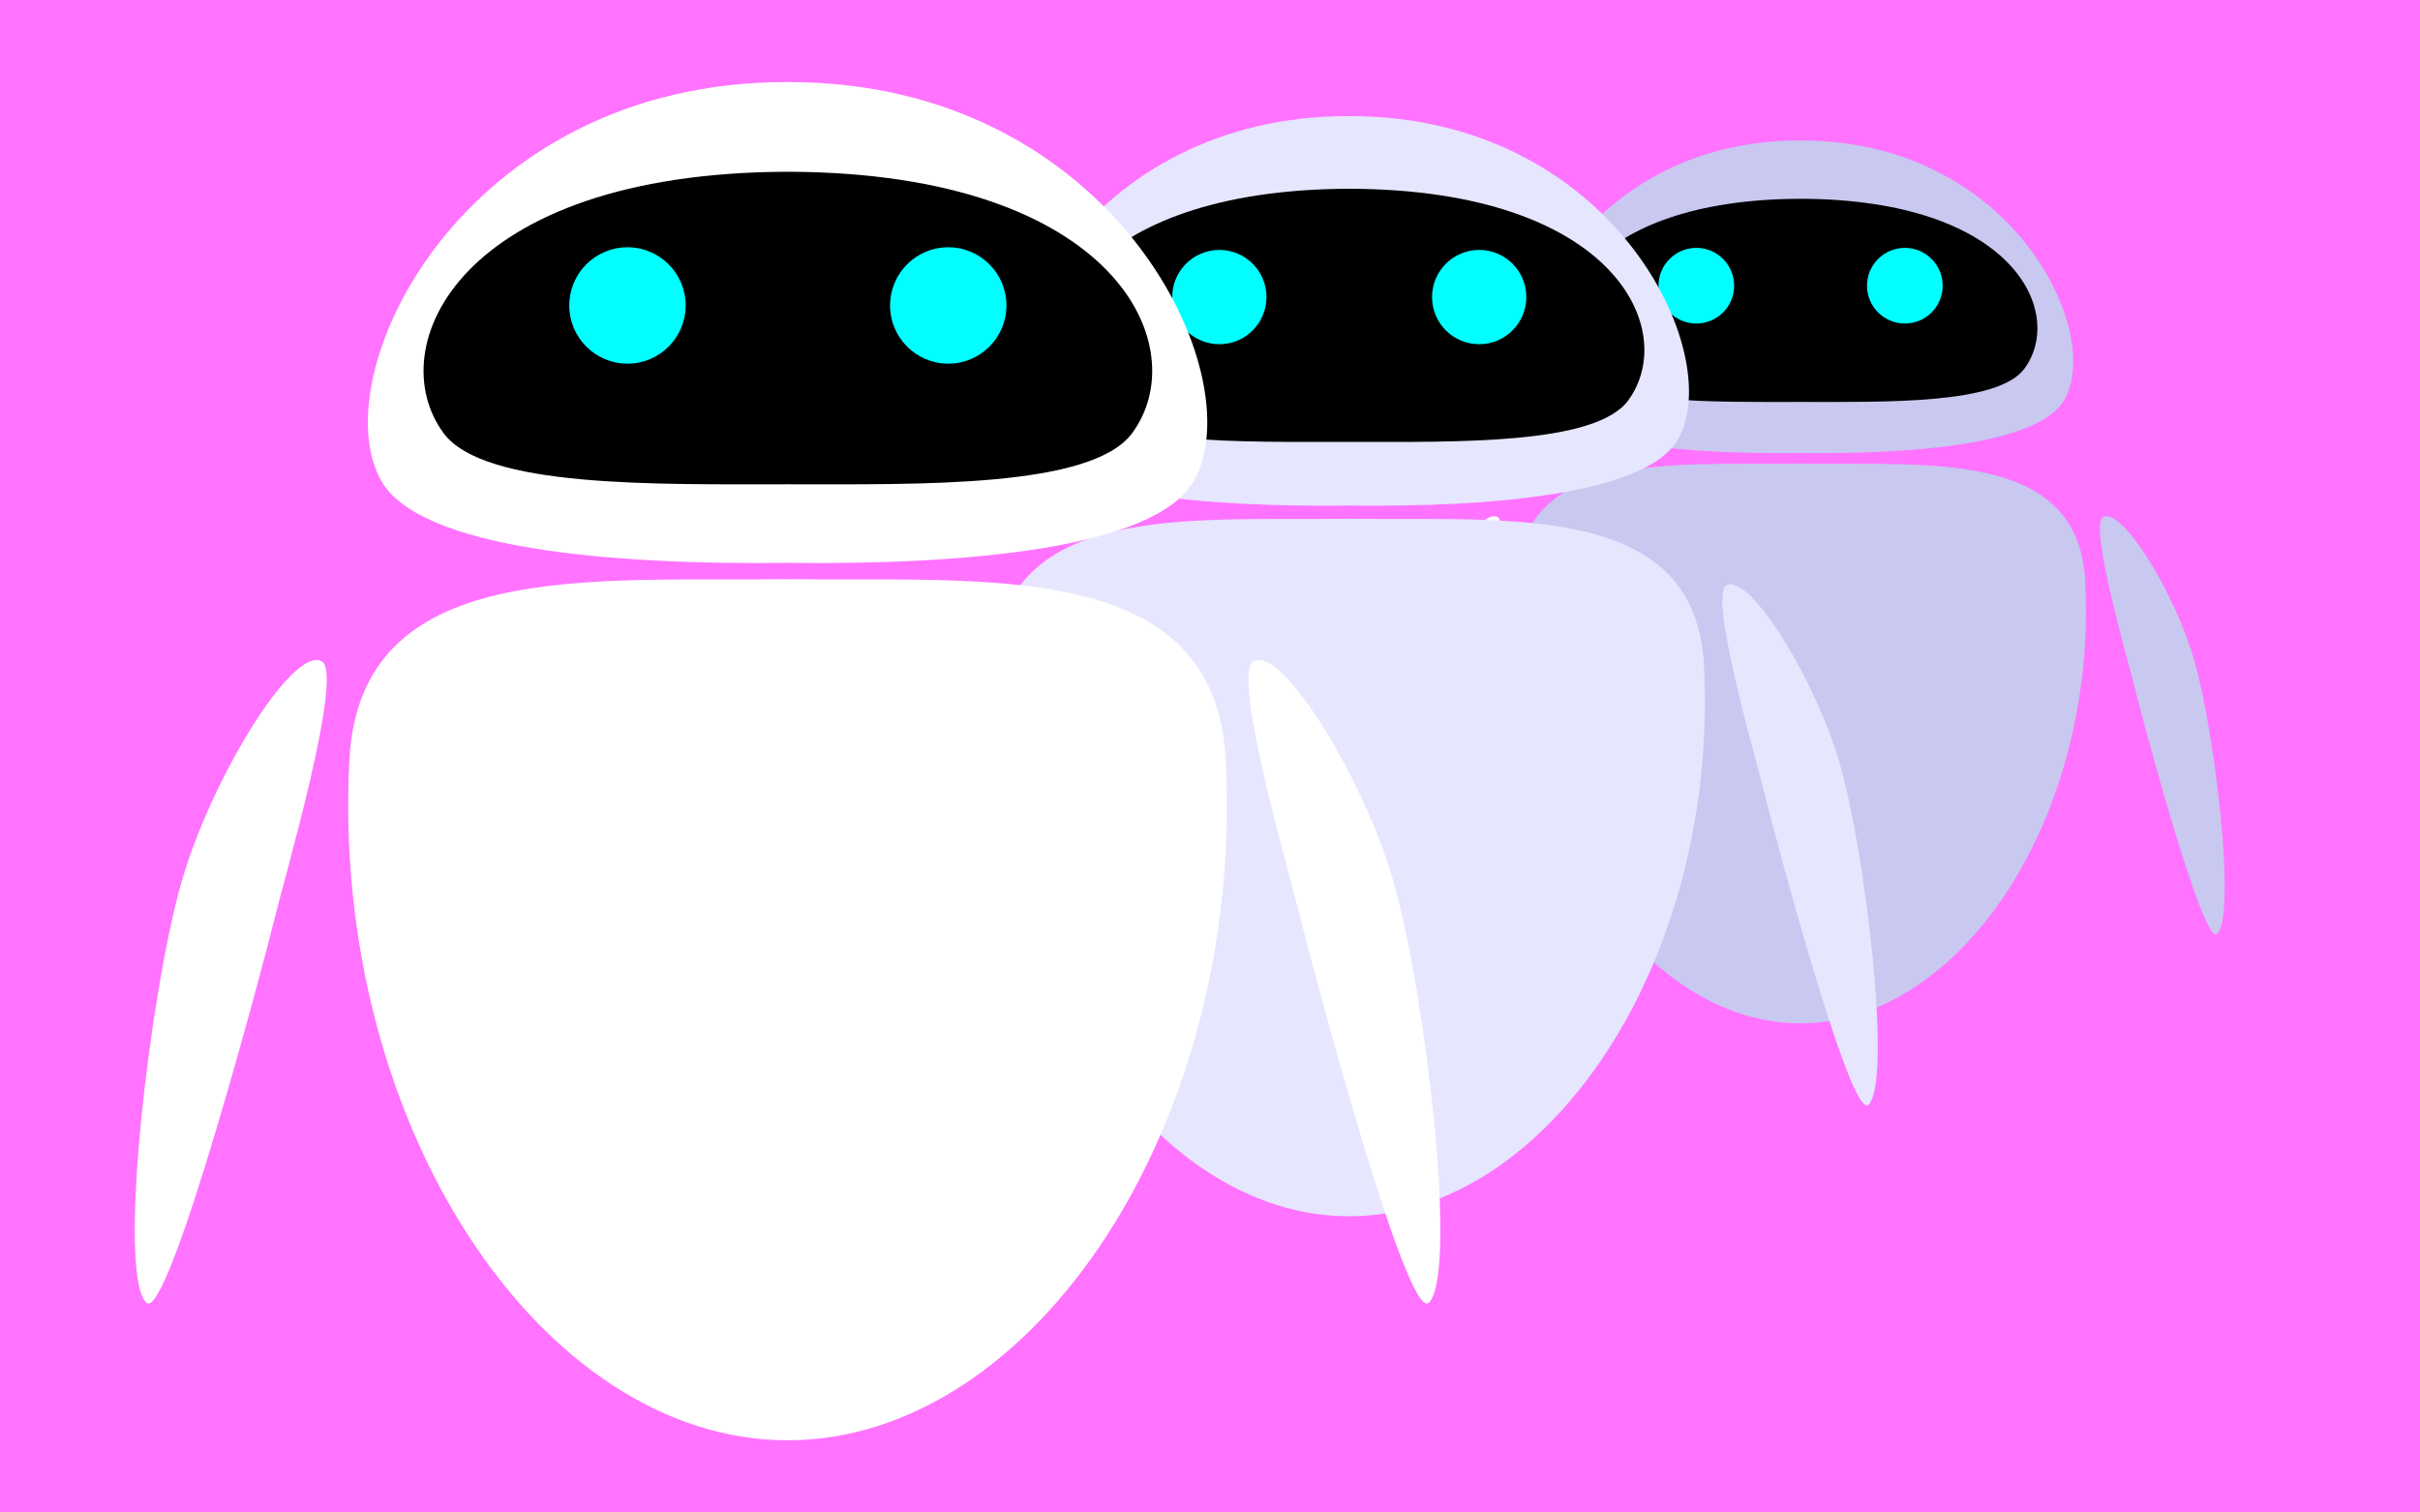 <?xml version="1.0" encoding="UTF-8" standalone="no"?>
<svg
   version="1.1"
   viewBox="0 0 800 500"
   id="svg882"
   sodipodi:docname="_botsGhost.svg"
   inkscape:version="1.1.1 (3bf5ae0d25, 2021-09-20)"
   xmlns:inkscape="http://www.inkscape.org/namespaces/inkscape"
   xmlns:sodipodi="http://sodipodi.sourceforge.net/DTD/sodipodi-0.dtd"
   xmlns="http://www.w3.org/2000/svg"
   xmlns:svg="http://www.w3.org/2000/svg">
  <defs
     id="defs886">
    <clipPath
       id="a">
      <path
         d="m 421.51,213.23 c 10.76,-5.727 40.806,43.568 51.607,81.273 11.738,40.978 23.795,144 12.979,154.82 -8.088,8.088 -44.19,-128.55 -47.281,-141.53 -3.09,-12.979 -25.727,-90.079 -17.305,-94.561 z"
         fill="#72ffff"
         id="path2" />
      <path
         d="M 250,0 C 130.08,-0.32 78.48,108.15 100.42,146.78 c 14.31,25.183 84.992,31.003 149.58,30.215 64.592,0.788 135.27,-5.032 149.58,-30.215 C 421.52,108.16 369.91,-0.31 250,0 Z m 0,33 C 371.14,33.309 399.88,97.65 376.7,129.17 361.82,149.403 298.518,148 250,148 201.482,148 138.18,149.403 123.3,129.17 100.123,97.65 128.862,33.309 250,33 Z"
         fill="#72ffff"
         id="path4" />
      <path
         d="m 88.677,249.69 c 3.81,-74.503 87.762,-65.762 161.32,-66.689 73.554,0.927 157.51,-7.814 161.32,66.689 C 418.176,383.85 340.552,500 249.997,500 159.442,500 81.827,383.85 88.677,249.69 Z"
         fill="#72ffff"
         id="path6" />
      <path
         d="m 78.491,213.23 c -10.76,-5.727 -40.806,43.568 -51.607,81.273 -11.738,40.978 -23.795,144 -12.979,154.82 8.088,8.088 44.19,-128.55 47.281,-141.53 3.09,-12.979 25.727,-90.079 17.305,-94.561 z"
         fill="#72ffff"
         id="path8" />
    </clipPath>
  </defs>
  <sodipodi:namedview
     id="namedview884"
     pagecolor="#ffffff"
     bordercolor="#666666"
     borderopacity="1.0"
     inkscape:pageshadow="2"
     inkscape:pageopacity="0.0"
     inkscape:pagecheckerboard="0"
     showgrid="false"
     inkscape:zoom="2.93"
     inkscape:cx="400"
     inkscape:cy="250.17065"
     inkscape:window-width="3840"
     inkscape:window-height="2276"
     inkscape:window-x="-12"
     inkscape:window-y="-12"
     inkscape:window-maximized="1"
     inkscape:current-layer="layer4" />
  <g
     inkscape:groupmode="layer"
     id="layer3"
     inkscape:label="Layer 3"
     sodipodi:insensitive="true">
    <rect
       style="fill:#ff73ff;fill-opacity:1;stroke:none;stroke-width:25;paint-order:stroke markers fill"
       id="rect1359"
       width="911.263"
       height="598.294"
       x="-61.433"
       y="-49.488" />
  </g>
  <g
     inkscape:groupmode="layer"
     id="layer2"
     inkscape:label="Layer 2"
     style="display:inline"
     sodipodi:insensitive="true">
    <g
       id="g1335"
       transform="matrix(0.65,0,0,0.65,425.941,28.809)">
      <g
         fill="#ffffff"
         id="g1327"
         transform="matrix(0.898,0,0,0.898,35.855,27.133)">
        <path
           d="m 421.51,213.23 c 10.76,-5.727 40.806,43.568 51.607,81.273 11.738,40.978 23.795,144 12.979,154.82 -8.088,8.088 -44.19,-128.55 -47.281,-141.53 -3.09,-12.979 -25.727,-90.079 -17.305,-94.561 z"
           id="path1319"
           style="fill:#c8c8f0;fill-opacity:1" />
        <path
           d="M 100.42,146.78 C 78.479,108.152 130.085,-0.32 250,0 369.91,-0.31 421.52,108.16 399.58,146.78 385.27,171.963 314.592,177.783 250,176.995 185.412,177.783 114.73,171.963 100.42,146.78 Z"
           id="path1321"
           style="fill:#c8c8f0;fill-opacity:1" />
        <path
           d="m 88.677,249.69 c 3.81,-74.503 87.762,-65.762 161.32,-66.689 73.554,0.927 157.51,-7.814 161.32,66.689 C 418.176,383.85 340.552,500 249.997,500 159.442,500 81.827,383.85 88.677,249.69 Z"
           id="path1323"
           style="fill:#c8c8f0;fill-opacity:1" />
        <path
           d="m 78.491,213.23 c -10.76,-5.727 -40.806,43.568 -51.607,81.273 -11.738,40.978 -23.795,144 -12.979,154.82 8.088,8.088 44.19,-128.55 47.281,-141.53 3.09,-12.979 25.727,-90.079 17.305,-94.561 z"
           id="path1325" />
      </g>
      <path
         d="m 146.627,143.178 c -20.822,-28.317 4.997,-86.12 113.826,-86.398 108.831,0.278 134.65,58.081 113.826,86.398 -13.368,18.177 -70.239,16.917 -113.826,16.917 -43.587,0 -100.458,1.261 -113.826,-16.917 z"
         id="path1329"
         style="stroke-width:0.898" />
      <circle
         cx="313.475"
         cy="100.981"
         r="19.24"
         fill="#00ffff"
         style="stroke-width:0.898;paint-order:stroke markers fill"
         id="circle1331" />
      <circle
         cx="207.429"
         cy="100.981"
         r="19.24"
         fill="#00ffff"
         style="stroke-width:0.898;paint-order:stroke markers fill"
         id="circle1333" />
    </g>
    <g
       id="g1317"
       transform="matrix(0.81,0,0,0.81,235.074,16.41)">
      <g
         fill="#ffffff"
         id="g1309"
         transform="matrix(0.898,0,0,0.898,35.855,27.133)">
        <path
           d="m 421.51,213.23 c 10.76,-5.727 40.806,43.568 51.607,81.273 11.738,40.978 23.795,144 12.979,154.82 -8.088,8.088 -44.19,-128.55 -47.281,-141.53 -3.09,-12.979 -25.727,-90.079 -17.305,-94.561 z"
           id="path1301"
           style="fill:#e6e6ff;fill-opacity:1" />
        <path
           d="M 100.42,146.78 C 78.479,108.152 130.085,-0.32 250,0 369.91,-0.31 421.52,108.16 399.58,146.78 385.27,171.963 314.592,177.783 250,176.995 185.412,177.783 114.73,171.963 100.42,146.78 Z"
           id="path1303"
           style="fill:#e6e6ff;fill-opacity:1" />
        <path
           d="m 88.677,249.69 c 3.81,-74.503 87.762,-65.762 161.32,-66.689 73.554,0.927 157.51,-7.814 161.32,66.689 C 418.176,383.85 340.552,500 249.997,500 159.442,500 81.827,383.85 88.677,249.69 Z"
           id="path1305"
           style="fill:#e6e6ff;fill-opacity:1" />
        <path
           d="m 78.491,213.23 c -10.76,-5.727 -40.806,43.568 -51.607,81.273 -11.738,40.978 -23.795,144 -12.979,154.82 8.088,8.088 44.19,-128.55 47.281,-141.53 3.09,-12.979 25.727,-90.079 17.305,-94.561 z"
           id="path1307" />
      </g>
      <path
         d="m 146.627,143.178 c -20.822,-28.317 4.997,-86.12 113.826,-86.398 108.831,0.278 134.65,58.081 113.826,86.398 -13.368,18.177 -70.239,16.917 -113.826,16.917 -43.587,0 -100.458,1.261 -113.826,-16.917 z"
         id="path1311"
         style="stroke-width:0.898" />
      <circle
         cx="313.475"
         cy="100.981"
         r="19.24"
         fill="#00ffff"
         style="stroke-width:0.898;paint-order:stroke markers fill"
         id="circle1313" />
      <circle
         cx="207.429"
         cy="100.981"
         r="19.24"
         fill="#00ffff"
         style="stroke-width:0.898;paint-order:stroke markers fill"
         id="circle1315" />
    </g>
    <g
       id="g1299">
      <g
         fill="#ffffff"
         id="g998"
         transform="matrix(0.898,0,0,0.898,35.855,27.133)">
        <path
           d="m 421.51,213.23 c 10.76,-5.727 40.806,43.568 51.607,81.273 11.738,40.978 23.795,144 12.979,154.82 -8.088,8.088 -44.19,-128.55 -47.281,-141.53 -3.09,-12.979 -25.727,-90.079 -17.305,-94.561 z"
           id="path990" />
        <path
           d="M 100.42,146.78 C 78.479,108.152 130.085,-0.32 250,0 369.91,-0.31 421.52,108.16 399.58,146.78 385.27,171.963 314.592,177.783 250,176.995 185.412,177.783 114.73,171.963 100.42,146.78 Z"
           id="path992" />
        <path
           d="m 88.677,249.69 c 3.81,-74.503 87.762,-65.762 161.32,-66.689 73.554,0.927 157.51,-7.814 161.32,66.689 C 418.176,383.85 340.552,500 249.997,500 159.442,500 81.827,383.85 88.677,249.69 Z"
           id="path994" />
        <path
           d="m 78.491,213.23 c -10.76,-5.727 -40.806,43.568 -51.607,81.273 -11.738,40.978 -23.795,144 -12.979,154.82 8.088,8.088 44.19,-128.55 47.281,-141.53 3.09,-12.979 25.727,-90.079 17.305,-94.561 z"
           id="path996" />
      </g>
      <path
         d="m 146.627,143.178 c -20.822,-28.317 4.997,-86.12 113.826,-86.398 108.831,0.278 134.65,58.081 113.826,86.398 -13.368,18.177 -70.239,16.917 -113.826,16.917 -43.587,0 -100.458,1.261 -113.826,-16.917 z"
         id="path1000"
         style="stroke-width:0.898" />
      <circle
         cx="313.475"
         cy="100.981"
         r="19.24"
         fill="#00ffff"
         style="stroke-width:0.898;paint-order:stroke markers fill"
         id="circle1002" />
      <circle
         cx="207.429"
         cy="100.981"
         r="19.24"
         fill="#00ffff"
         style="stroke-width:0.898;paint-order:stroke markers fill"
         id="circle1004" />
    </g>
  </g>
  <g
     display="none"
     id="g858">
    <path
       d="m260.65 26.52c-41.624 67.26-53.819 145.96-116.68 222.5l56.932-8.076c-33.49 41.016-67.384 71.644-107.37 112.42l60.223-9.486c-32.579 50.225-62.642 60.59-116.68 102.62 70.01-8.624 131.87-14.311 196.48-22.422h54.197c64.62 8.111 126.47 13.799 196.48 22.422-46.035-35.801-74.668-48.644-102.28-82.705 14.228-1.599 28.442-3.25 42.822-5.055h43.887c52.33 6.568 102.41 11.174 159.1 18.156-37.716-29.332-61.008-39.634-83.611-67.957 11.256-1.267 22.513-2.578 33.891-4.006l35.533.002c42.365 5.318 82.92 9.045 128.82 14.699-35.432-27.556-55.143-34.353-76.502-67.283l39.486 6.221c-26.22-26.738-48.442-46.816-70.398-73.709l37.328 5.293c-41.216-50.186-49.211-101.79-76.5-145.88-27.004 43.637-35.139 94.61-75.236 144.29-33.823-52.77-45.28-105.59-73.846-151.74h-.014c-33.501 54.132-43.479 117.42-93.584 179.04-42.749-65.821-56.842-131.79-92.473-189.35zm295.98 158.34c-7.105 8.702-14.241 16.686-21.527 24.418-4.956-6.464-9.499-12.942-13.697-19.422zm-158.3 25.592c-8.972 10.989-17.984 21.051-27.195 30.801-6.322-8.144-12.08-16.307-17.416-24.473zm96.773.002 34.24 4.856c-5.238 5.417-10.577 10.777-16.049 16.219-6.112-6.736-12.162-13.689-18.191-21.074zm-174.7 30.492 44.939 6.373c-6.852 7.103-13.849 14.121-21.025 21.256-8.044-8.813-15.991-17.925-23.914-27.629z"
       fill="#fff"
       fill-opacity=".196"
       stroke-width=".656"
       id="path856" />
  </g>
  <g
     inkscape:groupmode="layer"
     id="layer1"
     inkscape:label="Layer 1"
     style="display:none;opacity:1"
     sodipodi:insensitive="true">
    <g
       fill="#ffffff"
       id="g876">
      <path
         d="m 259.92,44.805 v 0.004 c -41.624,67.26 -33.836,116.62 -96.697,193.16 l 56.188,-7.438 c -33.49,41.017 -53.138,64.202 -93.125,104.98 l 43.428,-3.533 c -32.579,50.225 -41.915,59.741 -95.953,101.77 70.012,-8.624 93.182,-9.421 157.79,-17.531 l 56.004,-2.445 c 64.619,8.111 90.014,10.824 160.02,19.447 -43.929,-34.164 -56.983,-45.231 -77.828,-75.154 17.714,-2.063 35.425,-4.154 53.658,-6.443 l 45.057,-1.062 c 52.333,6.568 76.693,10.961 133.38,17.943 -37.963,-29.524 -46.928,-35.946 -65.857,-63.678 14.188,-2.225 28.304,-4.347 42.596,-6.141 l 36.066,-0.105 c 42.369,5.318 55.5,6.602 101.4,12.256 -35.432,-27.556 -35.692,-29.675 -57.051,-62.605 l 30.451,4.305 c -26.22,-26.738 -43.978,-47.029 -65.934,-73.922 l 38.178,7.633 c -41.217,-50.185 -38.349,-84.099 -65.639,-128.19 v -0.004 C 568.761,102.153 572.544,131.277 531.329,181.461 l 34.564,-2.211 c -18.371,22.499 -32.929,40.465 -52.543,61.389 -9.902,-11.306 -19.691,-22.962 -30.879,-36.666 l 42.061,3.031 c -50.903,-61.981 -44.21,-99.351 -77.912,-153.8 l -0.004,0.006 C 412.912,107.67 416.961,147.154 366.061,209.13 l 49.82,-8.346 c -23.168,28.375 -46.217,51.184 -72.623,77.809 -11.893,-13.822 -23.689,-28.067 -36.977,-44.342 l 50.023,0.314 c -62.864,-76.55 -54.763,-122.51 -96.385,-189.76 z m 266.13,205.65 c -0.563,0.868 -1.125,1.709 -1.686,2.541 -0.642,-0.709 -1.29,-1.423 -1.928,-2.131 l 3.613,-0.41 z m -154.73,35.373 c -3.177,4.897 -6.476,9.337 -9.895,13.432 -3.115,-3.466 -6.188,-6.916 -9.215,-10.361 l 19.109,-3.07 z"
         fill-opacity="0.196"
         stroke-width="0.656"
         id="path860" />
      <g
         fill-opacity="0.196"
         stroke="#ffffff"
         id="g868">
        <path
           d="m 578.03,300.61 -0.134,34.91 37.979,0.213 -0.396,-36.341 z"
           stroke-width="4.338"
           id="path862" />
        <path
           d="m 424.78,354.3 -0.165,44.542 46.903,0.271 -0.489,-46.368 z"
           stroke-width="5.445"
           id="path864" />
        <path
           d="m 233.55,419.79 -0.204,53.821 57.925,0.328 -0.603,-56.028 z"
           stroke-width="6.652"
           id="path866" />
      </g>
      <path
         d="m 230,410.05 -0.245,67.133 65.469,0.343 -0.441,-67.672 -18.999,0.294 0.637,48.526 -29.086,0.147 -0.245,-48.967 z"
         id="path870" />
      <path
         d="m 422.04,347.94 -0.196,53.816 52.482,0.275 -0.353,-54.248 -15.23,0.235 0.51,38.9 -23.316,0.118 -0.196,-39.253 z"
         id="path872" />
      <path
         d="m 575.74,294.04 -0.159,43.577 42.496,0.222 -0.286,-43.926 -12.332,0.191 0.413,31.498 -18.88,0.095 -0.159,-31.784 z"
         id="path874" />
    </g>
    <g
       id="g880">
      <path
         d="m 260.81,25.951 c -41.73,67.436 -53.958,146.35 -116.99,223.09 l 57.084,-8.1 c -33.579,41.124 -67.563,71.834 -107.66,112.72 l 60.381,-9.514 c -32.661,50.356 -62.805,60.752 -116.99,102.89 70.197,-8.647 132.22,-14.349 197,-22.48 h 54.342 c 64.792,8.132 126.81,13.836 197,22.482 -46.631,-36.267 -75.455,-49.041 -103.41,-83.996 14.306,-1.606 28.598,-3.265 43.057,-5.08 h 43.658 c 52.054,6.534 101.88,11.116 158.27,18.062 -37.458,-29.132 -60.614,-39.396 -83.066,-67.469 11.184,-1.266 23.166,-2.839 34.438,-4.254 h 35.35 c 42.149,5.29 82.494,9.002 128.16,14.627 -35.246,-27.412 -54.855,-34.173 -76.104,-66.934 l 39.281,6.186 c -26.084,-26.599 -48.191,-46.573 -70.033,-73.326 l 37.135,5.268 c -41.002,-49.928 -48.955,-101.27 -76.104,-145.13 h -0.014 c -26.879,43.436 -35.517,94.523 -75.475,143.98 -33.792,-52.595 -45.182,-105.25 -73.654,-151.25 h -0.018 c -33.299,53.811 -43.237,116.72 -92.984,177.98 -42.808,-65.96 -56.939,-132.06 -92.646,-189.75 z m 0.012,37.713 c 23.738,48.418 40.095,104.39 77.293,161.52 l -60.564,-8.592 29.201,35.77 c 22.558,27.629 45.676,51.046 69.637,74.842 l -45.539,-7.174 22.016,33.943 c 17.403,26.83 35.157,44.071 54.557,59.008 3.694,2.844 7.845,5.642 11.664,8.402 -43.708,-4.822 -86.204,-9.376 -128.85,-14.729 l -1.119,-0.141 h -56.598 l -1.121,0.141 c -42.638,5.352 -85.132,9.906 -128.84,14.729 3.82,-2.761 7.972,-5.56 11.666,-8.404 19.4,-14.937 37.153,-32.177 54.555,-59.006 l 22.016,-33.945 -45.539,7.174 c 23.96,-23.795 47.074,-47.212 69.633,-74.84 l 29.207,-35.77 -60.568,8.592 c 37.199,-57.123 53.559,-113.09 77.297,-161.52 z m 185.65,4.361 c 19.071,38.899 32.213,83.868 62.098,129.76 l -48.658,-6.902 23.461,28.736 c 18.123,22.197 36.695,41.012 55.945,60.129 l -36.586,-5.764 17.688,27.27 c 13.981,21.555 28.245,35.406 43.83,47.406 2.967,2.285 6.303,4.532 9.371,6.75 -35.115,-3.874 -69.256,-7.532 -103.52,-11.832 l -0.898,-0.113 h -45.471 l -0.9,0.113 c -1.31,0.164 -2.62,0.322 -3.93,0.484 -15.807,-15.902 -30.685,-30.427 -45.023,-44.902 l 16.328,-25.178 -35.355,5.57 c -0.168,-0.177 -0.336,-0.354 -0.504,-0.531 18.989,-18.868 37.322,-37.487 55.217,-59.402 l 23.465,-28.736 -48.66,6.902 c 29.885,-45.893 43.029,-90.86 62.1,-129.76 z m 149.15,1.508 c 15.442,31.498 26.083,67.911 50.281,105.07 l -39.398,-5.59 18.996,23.27 c 14.675,17.974 29.713,33.208 45.301,48.688 l -29.625,-4.666 14.322,22.08 c 11.321,17.454 22.87,28.67 35.49,38.387 2.403,1.85 5.103,3.669 7.588,5.465 -28.433,-3.137 -56.077,-6.098 -83.818,-9.58 l -0.729,-0.092 h -36.818 l -0.729,0.092 c -0.907,0.114 -2.271,0.328 -3.215,0.449 -12.79,-12.862 -24.865,-24.668 -36.463,-36.389 l 13.26,-20.414 -28.639,4.535 c -0.145,-0.153 -0.291,-0.305 -0.436,-0.459 15.231,-15.14 30.389,-30.51 44.748,-48.096 l 19,-23.27 -39.402,5.59 c 24.199,-37.16 34.843,-73.572 50.285,-105.07 z m -38.978,115.33 c -7.02,8.598 -14.751,17.127 -21.965,24.785 -4.978,-6.472 -9.534,-12.959 -13.746,-19.447 z m -158.3,25.592 c -8.891,10.889 -17.823,20.86 -26.949,30.523 -6.254,-8.071 -11.957,-16.161 -17.246,-24.254 z m 96.268,0.002 34.658,4.916 c -5.188,5.361 -10.785,11.055 -16.205,16.445 -6.203,-6.823 -12.337,-13.871 -18.453,-21.361 z m -173.87,30.494 44.6,6.324 c -6.721,6.958 -13.82,14.127 -20.854,21.119 -7.985,-8.757 -15.879,-17.807 -23.746,-27.443 z m 211.85,52.422 15.109,2.379 c -3.787,0.471 -8.602,1.302 -12.357,1.75 -0.916,-1.341 -1.832,-2.711 -2.752,-4.129 z m -164.58,50.785 21.641,3.408 c -5.987,0.695 -11.973,1.39 -17.98,2.066 -1.217,-1.777 -2.437,-3.589 -3.66,-5.475 z"
         fill="#ffffff"
         id="path878" />
    </g>
  </g>
  <g
     inkscape:groupmode="layer"
     id="layer4"
     inkscape:label="Layer 4"
     style="display:none">
    <g
       id="g963"
       transform="matrix(0.899,0,0,0.899,36.149,26.792)">
      <g
         clip-path="url(#a)"
         fill="#ffffff"
         fill-opacity="0.196"
         stroke="#ffffff"
         stroke-width="25"
         id="g21">
        <path
           d="m 421.51,213.23 c 10.76,-5.727 40.806,43.568 51.607,81.273 11.738,40.978 23.795,144 12.979,154.82 -8.088,8.088 -44.19,-128.55 -47.281,-141.53 -3.09,-12.979 -25.727,-90.079 -17.305,-94.561 z"
           id="path13" />
        <path
           d="M 250,0 C 130.08,-0.32 78.48,108.15 100.42,146.78 c 14.31,25.183 84.992,31.003 149.58,30.215 64.592,0.788 135.27,-5.032 149.58,-30.215 C 421.52,108.16 369.91,-0.31 250,0 Z m 0,33 C 371.14,33.309 399.88,97.65 376.7,129.17 361.82,149.403 298.518,148 250,148 201.482,148 138.18,149.403 123.3,129.17 100.123,97.65 128.862,33.309 250,33 Z"
           id="path15" />
        <path
           d="m 88.677,249.69 c 3.81,-74.503 87.762,-65.762 161.32,-66.689 73.554,0.927 157.51,-7.814 161.32,66.689 C 418.176,383.85 340.552,500 249.997,500 159.442,500 81.827,383.85 88.677,249.69 Z"
           id="path17" />
        <path
           d="m 78.491,213.23 c -10.76,-5.727 -40.806,43.568 -51.607,81.273 -11.738,40.978 -23.795,144 -12.979,154.82 8.088,8.088 44.19,-128.55 47.281,-141.53 3.09,-12.979 25.727,-90.079 17.305,-94.561 z"
           id="path19" />
      </g>
      <g
         id="g29">
        <circle
           cx="309.02"
           cy="82.2"
           r="21.416"
           fill="#00ffff"
           style="paint-order:stroke markers fill"
           id="circle23" />
        <circle
           cx="190.98"
           cy="82.2"
           r="21.416"
           fill="#00ffff"
           style="paint-order:stroke markers fill"
           id="circle25" />
        <path
           d="M 123.3,129.17 C 100.123,97.65 128.862,33.309 250,33 371.14,33.309 399.88,97.65 376.7,129.17 361.82,149.403 298.517,148 250,148 c -48.517,0 -111.82,1.403 -126.7,-18.83 z"
           fill-opacity="0.196"
           id="path27" />
      </g>
    </g>
    <g
       id="g1071"
       transform="matrix(0.727,0,0,0.727,263.411,38.864)">
      <g
         clip-path="url(#a)"
         fill="#ffffff"
         fill-opacity="0.196"
         stroke="#ffffff"
         stroke-width="25"
         id="g1061">
        <path
           d="m 421.51,213.23 c 10.76,-5.727 40.806,43.568 51.607,81.273 11.738,40.978 23.795,144 12.979,154.82 -8.088,8.088 -44.19,-128.55 -47.281,-141.53 -3.09,-12.979 -25.727,-90.079 -17.305,-94.561 z"
           id="path1053" />
        <path
           d="M 250,0 C 130.08,-0.32 78.48,108.15 100.42,146.78 c 14.31,25.183 84.992,31.003 149.58,30.215 64.592,0.788 135.27,-5.032 149.58,-30.215 C 421.52,108.16 369.91,-0.31 250,0 Z m 0,33 C 371.14,33.309 399.88,97.65 376.7,129.17 361.82,149.403 298.518,148 250,148 201.482,148 138.18,149.403 123.3,129.17 100.123,97.65 128.862,33.309 250,33 Z"
           id="path1055" />
        <path
           d="m 88.677,249.69 c 3.81,-74.503 87.762,-65.762 161.32,-66.689 73.554,0.927 157.51,-7.814 161.32,66.689 C 418.176,383.85 340.552,500 249.997,500 159.442,500 81.827,383.85 88.677,249.69 Z"
           id="path1057" />
        <path
           d="m 78.491,213.23 c -10.76,-5.727 -40.806,43.568 -51.607,81.273 -11.738,40.978 -23.795,144 -12.979,154.82 8.088,8.088 44.19,-128.55 47.281,-141.53 3.09,-12.979 25.727,-90.079 17.305,-94.561 z"
           id="path1059" />
      </g>
      <g
         id="g1069">
        <circle
           cx="309.02"
           cy="82.2"
           r="21.416"
           fill="#00ffff"
           style="paint-order:stroke markers fill"
           id="circle1063" />
        <circle
           cx="190.98"
           cy="82.2"
           r="21.416"
           fill="#00ffff"
           style="paint-order:stroke markers fill"
           id="circle1065" />
        <path
           d="M 123.3,129.17 C 100.123,97.65 128.862,33.309 250,33 371.14,33.309 399.88,97.65 376.7,129.17 361.82,149.403 298.517,148 250,148 c -48.517,0 -111.82,1.403 -126.7,-18.83 z"
           fill-opacity="0.196"
           id="path1067" />
      </g>
    </g>
    <g
       id="g1091"
       transform="matrix(0.585,0,0,0.585,449.308,46.32)">
      <g
         clip-path="url(#a)"
         fill="#ffffff"
         fill-opacity="0.196"
         stroke="#ffffff"
         stroke-width="25"
         id="g1081">
        <path
           d="m 421.51,213.23 c 10.76,-5.727 40.806,43.568 51.607,81.273 11.738,40.978 23.795,144 12.979,154.82 -8.088,8.088 -44.19,-128.55 -47.281,-141.53 -3.09,-12.979 -25.727,-90.079 -17.305,-94.561 z"
           id="path1073" />
        <path
           d="M 250,0 C 130.08,-0.32 78.48,108.15 100.42,146.78 c 14.31,25.183 84.992,31.003 149.58,30.215 64.592,0.788 135.27,-5.032 149.58,-30.215 C 421.52,108.16 369.91,-0.31 250,0 Z m 0,33 C 371.14,33.309 399.88,97.65 376.7,129.17 361.82,149.403 298.518,148 250,148 201.482,148 138.18,149.403 123.3,129.17 100.123,97.65 128.862,33.309 250,33 Z"
           id="path1075" />
        <path
           d="m 88.677,249.69 c 3.81,-74.503 87.762,-65.762 161.32,-66.689 73.554,0.927 157.51,-7.814 161.32,66.689 C 418.176,383.85 340.552,500 249.997,500 159.442,500 81.827,383.85 88.677,249.69 Z"
           id="path1077" />
        <path
           d="m 78.491,213.23 c -10.76,-5.727 -40.806,43.568 -51.607,81.273 -11.738,40.978 -23.795,144 -12.979,154.82 8.088,8.088 44.19,-128.55 47.281,-141.53 3.09,-12.979 25.727,-90.079 17.305,-94.561 z"
           id="path1079" />
      </g>
      <g
         id="g1089">
        <circle
           cx="309.02"
           cy="82.2"
           r="21.416"
           fill="#00ffff"
           style="paint-order:stroke markers fill"
           id="circle1083" />
        <circle
           cx="190.98"
           cy="82.2"
           r="21.416"
           fill="#00ffff"
           style="paint-order:stroke markers fill"
           id="circle1085" />
        <path
           d="M 123.3,129.17 C 100.123,97.65 128.862,33.309 250,33 371.14,33.309 399.88,97.65 376.7,129.17 361.82,149.403 298.517,148 250,148 c -48.517,0 -111.82,1.403 -126.7,-18.83 z"
           fill-opacity="0.196"
           id="path1087" />
      </g>
    </g>
  </g>
</svg>
